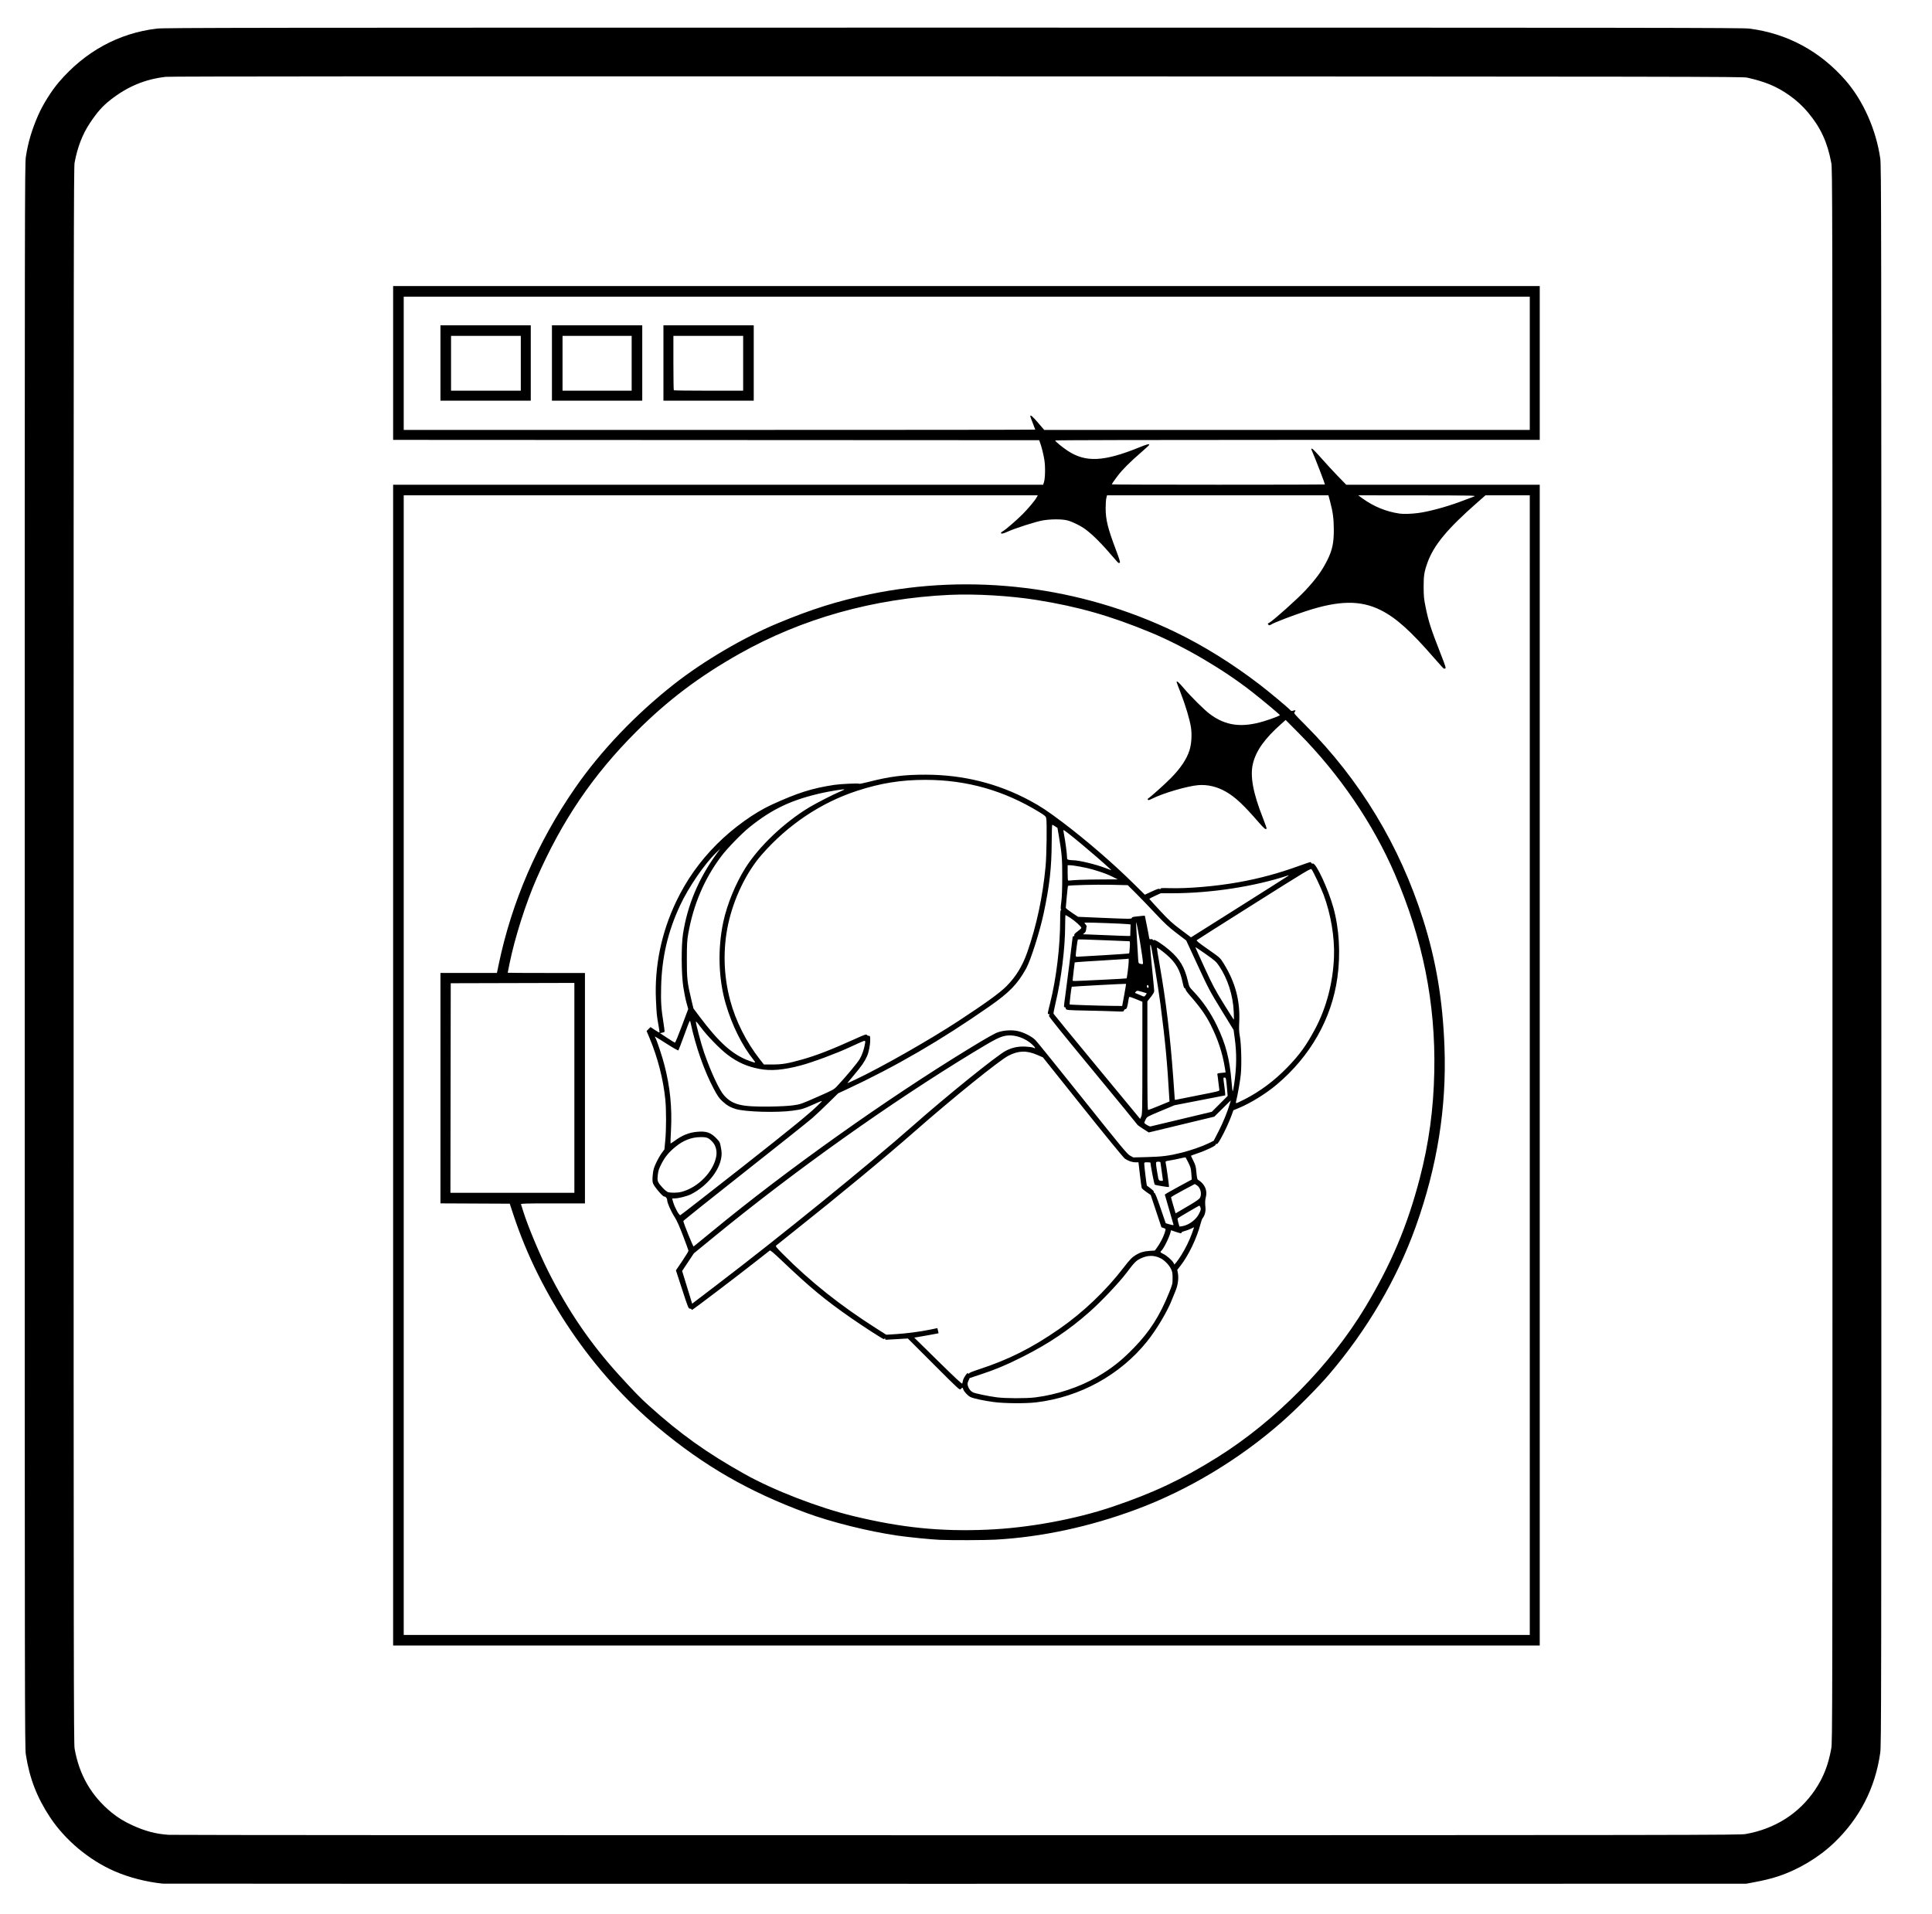 <?xml version="1.0" encoding="UTF-8" standalone="no"?>
<!-- Created with Inkscape (http://www.inkscape.org/) -->

<svg
   version="1.1"
   id="svg1"
   width="992.64"
   height="983.36"
   viewBox="0 0 992.64 983.36"
   xmlns="http://www.w3.org/2000/svg"
   xmlns:svg="http://www.w3.org/2000/svg">
  <defs
     id="defs1" />
  <g
     id="g1">
    <path
       style="fill:#000000"
       d="m 83.584,967.901 c -8.476,-0.873 -17.401,-3.179 -24.78,-6.403 -13.058,-5.705 -25.27,-15.916 -33.034,-27.62 -6.792,-10.24 -10.603,-20.102 -12.502,-32.358 -0.537,-3.465 -0.564,-23.423 -0.564,-410.362 0,-390.365 0.023,-406.873 0.577,-410.525 1.114,-7.344 3.003,-13.747 6.293,-21.332 2.371,-5.467 6.815,-12.578 10.688,-17.103 13.469,-15.736 30.674,-25.143 50.294,-27.499 3.767,-0.452 43.591,-0.501 409.171,-0.501 361.834,0 405.419,0.052 408.947,0.49 19.497,2.42 36.639,11.676 49.767,26.87 8.924,10.328 15.514,25.239 17.609,39.84 0.549,3.829 0.574,21.297 0.574,409.6 0,392.558 -0.019,405.734 -0.591,409.76 -2.541,17.898 -10.463,33.413 -23.454,45.933 -7.999,7.709 -18.594,14.065 -29.236,17.538 -3.501,1.143 -7.25,2.053 -12.48,3.03 l -3.68,0.687 -406.24,0.035 c -223.432,0.019 -406.744,-0.017 -407.36,-0.08 z M 896.864,942.421 c 15.112,-2.655 27.519,-10.561 35.731,-22.769 4.261,-6.333 6.745,-12.671 8.275,-21.111 0.629,-3.473 0.634,-6.21 0.634,-407.538 0,-399.643 -0.01,-404.079 -0.626,-407.384 -1.976,-10.55 -5.403,-17.985 -11.872,-25.755 -2.769,-3.326 -5.956,-6.262 -9.573,-8.82 -6.473,-4.577 -12.269,-7.017 -21.769,-9.164 -2.248,-0.508 -27.996,-0.549 -405.92,-0.647 -286.544,-0.074 -404.397,-0.004 -406.545,0.24 -10.715,1.219 -19.722,4.985 -28.573,11.944 -3.966,3.119 -6.661,6.165 -10.384,11.739 -3.853,5.769 -6.434,12.427 -7.921,20.435 -0.447,2.409 -0.497,42.905 -0.496,407.36 9.2e-4,364.946 0.05,404.964 0.499,407.534 2.379,13.599 8.573,24.309 19.019,32.889 3.098,2.544 6.479,4.622 10.572,6.495 6.712,3.072 12.063,4.488 18.708,4.95 1.936,0.135 184.312,0.227 405.28,0.204 381.702,-0.039 401.92,-0.069 404.96,-0.603 z M 201.984,547.317 V 249.077 H 368.97 535.957 l 0.397,-1.2 c 0.67,-2.028 0.787,-8.18 0.22,-11.6 -0.516,-3.112 -1.366,-6.525 -2.19,-8.8 l -0.464,-1.28 -165.968,-0.08 -165.968,-0.08 v -39.52 -39.52 h 294.56 294.56 v 39.52 39.52 h -124.48 c -73.661,0 -124.48,0.118 -124.48,0.288 0,0.477 3.677,3.511 6.487,5.354 9.209,6.039 18.561,5.583 36.691,-1.785 3.912,-1.59 5.142,-1.906 5.142,-1.322 0,0.162 -1.921,1.951 -4.269,3.975 -5.467,4.712 -9.586,8.838 -11.952,11.969 -1.952,2.584 -2.979,4.097 -2.979,4.389 0,0.094 24.624,0.171 54.72,0.171 30.096,0 54.72,-0.058 54.72,-0.129 0,-0.623 -4.608,-12.599 -6.937,-18.031 -0.094,-0.22 0.046,-0.4 0.312,-0.4 0.266,0 2.405,2.193 4.754,4.873 2.349,2.68 6.198,6.856 8.553,9.28 l 4.281,4.407 h 49.719 49.719 v 298.24 298.24 h -294.56 -294.56 z m 584,0 V 254.517 h -11.379 -11.379 l -4.061,3.564 c -15.601,13.69 -22.56,22.098 -25.787,31.156 -1.638,4.596 -1.956,6.66 -1.927,12.48 0.024,4.761 0.152,6.051 1.023,10.329 1.5,7.361 2.773,11.313 7.632,23.688 2.689,6.848 2.947,7.702 2.357,7.791 -0.176,0.026 -0.436,0.062 -0.577,0.08 -0.141,0.018 -2.315,-2.344 -4.831,-5.248 -12.288,-14.186 -19.781,-20.91 -27.723,-24.876 -10.313,-5.151 -21.447,-4.99 -38.36,0.554 -6.836,2.241 -16.135,5.8 -17.736,6.788 -0.961,0.593 -1.115,0.609 -1.56,0.165 -0.445,-0.445 -0.403,-0.541 0.426,-0.972 1.93,-1.004 14.421,-12.172 18.486,-16.529 5.599,-6 8.625,-10.164 11.344,-15.609 2.613,-5.233 3.393,-8.931 3.36,-15.921 -0.027,-5.493 -0.494,-8.969 -1.926,-14.32 l -0.835,-3.12 h -56.876 -56.876 l -0.358,1.422 c -0.197,0.782 -0.356,3.122 -0.353,5.2 0.008,5.917 1.069,10.22 5.275,21.389 1.785,4.739 2.292,6.419 1.997,6.607 -0.579,0.367 -0.707,0.277 -2.387,-1.688 -6.88,-8.052 -11.163,-12.389 -15.252,-15.448 -2.359,-1.764 -6.512,-3.826 -9.186,-4.561 -2.75,-0.756 -8.675,-0.751 -12.932,0.011 -3.644,0.651 -14.257,4.066 -17.967,5.78 -2.327,1.075 -3.313,1.233 -3.313,0.53 0,-0.164 0.5,-0.565 1.112,-0.89 1.218,-0.648 6.889,-5.553 9.932,-8.591 2.713,-2.708 6.265,-6.925 7.126,-8.46 l 0.73,-1.3 H 370.314 207.424 v 292.8 292.8 h 289.28 289.28 z m -303.04,243.933 c -4.39,-0.183 -16.126,-1.353 -21.78,-2.171 -14.935,-2.16 -34.05,-6.924 -47.016,-11.72 -29.561,-10.933 -52.366,-24.077 -76.004,-43.807 -33.735,-28.158 -60.738,-67.88 -74.392,-109.435 l -1.84,-5.6 -17.804,-0.083 -17.804,-0.083 v -59.197 -59.197 h 14.504 14.504 l 0.883,-4.24 c 6.734,-32.343 19.931,-62.846 39.288,-90.812 13.227,-19.109 31.092,-37.842 50.981,-53.459 15.028,-11.8 35.659,-23.916 53.025,-31.14 17.522,-7.288 30.665,-11.432 47.295,-14.911 52.586,-11.001 108.139,-4.155 156.966,19.343 14.513,6.984 29.574,16.364 43.693,27.211 4.817,3.701 14.274,11.601 15.447,12.905 0.496,0.552 0.732,0.601 1.536,0.321 1.193,-0.416 1.511,-0.13 0.768,0.691 -0.559,0.617 -0.431,0.773 5.584,6.802 27.949,28.014 48.406,61.842 60.433,99.93 6.67,21.124 10.062,41.399 10.952,65.467 1.143,30.89 -3.692,61.204 -14.669,91.973 -9.662,27.081 -25.075,53.383 -44.757,76.375 -5.615,6.559 -16.518,17.539 -23.796,23.964 -21.965,19.39 -48.455,35.338 -75.18,45.262 -23.988,8.908 -48.627,14.193 -72.313,15.511 -5.311,0.296 -22.393,0.356 -28.504,0.101 z m 24.407,-5.232 c 20.951,-0.881 45.175,-5.324 64.233,-11.78 21.081,-7.141 35.595,-13.983 53.865,-25.392 29.725,-18.562 58.095,-47.346 75.994,-77.104 13.289,-22.094 21.582,-41.683 27.952,-66.025 4.74,-18.113 7.153,-35.803 7.53,-55.2 0.683,-35.129 -5.875,-67.892 -20.306,-101.44 -11.11,-25.827 -28.629,-51.506 -49.422,-72.441 l -6.636,-6.681 -2.226,1.974 c -8.563,7.591 -13,13.819 -14.6,20.491 -1.533,6.391 0.047,14.989 5.111,27.829 1.139,2.888 1.997,5.372 1.905,5.52 -0.414,0.67 -1.212,0.037 -3.998,-3.171 -7.948,-9.154 -12.054,-12.993 -16.865,-15.767 -4.533,-2.614 -9.452,-3.782 -14.253,-3.385 -5.632,0.465 -18.1,4.125 -23.7,6.956 -1.486,0.751 -1.946,0.865 -2.159,0.535 -0.173,-0.269 -0.081,-0.535 0.256,-0.74 1.151,-0.701 8.249,-7.049 11.223,-10.038 5.197,-5.222 8.413,-9.968 9.885,-14.585 1.017,-3.191 1.331,-7.949 0.776,-11.75 -0.567,-3.877 -2.907,-11.735 -5.294,-17.772 -1.143,-2.891 -2.078,-5.391 -2.078,-5.555 0,-0.841 1.06,0.051 3.52,2.959 3.852,4.555 10.589,11.236 13.6,13.487 8.044,6.013 16.307,7.11 27.68,3.675 3.658,-1.105 8.349,-2.893 8.253,-3.146 -0.155,-0.407 -8.871,-7.693 -14.247,-11.91 -14.806,-11.613 -35.033,-23.479 -52.03,-30.523 -20.724,-8.589 -37.364,-13.333 -58.774,-16.756 -13.664,-2.185 -31.538,-3.225 -44.754,-2.605 -39.029,1.831 -75.835,12.169 -108.014,30.339 -20.577,11.619 -36.715,23.814 -52.848,39.933 -22.23,22.212 -38.164,45.676 -51.19,75.38 -5.578,12.719 -11.245,30.527 -13.94,43.798 -0.515,2.535 -0.936,4.659 -0.936,4.72 0,0.06 8.928,0.11 19.84,0.11 h 19.84 v 59.2 59.2 h -16.514 c -13.709,0 -16.486,0.073 -16.349,0.431 0.091,0.237 0.624,1.918 1.185,3.736 2.229,7.223 8.253,21.671 12.858,30.835 10.133,20.169 21.706,37.114 36.306,53.158 7.76,8.528 10.902,11.756 15.314,15.736 16.122,14.542 29.846,24.347 49.279,35.207 14.98,8.372 37.955,17.251 55.772,21.554 24.921,6.019 44.673,8.025 68.955,7.004 z m 3.273,-65.571 c -5.33,-0.726 -10.564,-1.853 -12.022,-2.587 -1.395,-0.703 -3.409,-2.875 -3.685,-3.974 -0.246,-0.979 -0.492,-1.009 -1.267,-0.153 -0.588,0.65 -0.695,0.553 -13.903,-12.652 l -13.31,-13.307 -5.427,0.329 c -2.985,0.181 -5.607,0.33 -5.827,0.332 -0.22,0.002 -0.411,-0.249 -0.425,-0.557 -0.015,-0.335 -0.09,-0.399 -0.187,-0.16 -0.089,0.22 -0.299,0.4 -0.468,0.4 -0.497,0 -10.537,-6.479 -16.76,-10.816 -13.786,-9.606 -20.922,-15.521 -35.92,-29.777 -4,-3.802 -5.63,-5.161 -5.92,-4.937 -0.22,0.17 -3.136,2.462 -6.48,5.094 -10.112,7.959 -33.059,25.395 -33.421,25.395 -0.186,0 -0.339,-0.144 -0.339,-0.32 0,-0.176 -0.354,-0.32 -0.786,-0.32 -0.748,0 -0.94,-0.473 -3.987,-9.836 l -3.201,-9.836 3.25,-4.792 c 1.787,-2.636 3.228,-5.014 3.201,-5.284 -0.027,-0.271 -1.283,-3.724 -2.791,-7.673 -1.951,-5.109 -3.222,-7.925 -4.404,-9.76 -1.825,-2.832 -3.748,-7.212 -3.756,-8.556 -0.006,-0.97 -0.747,-1.862 -1.548,-1.864 -0.83,-10e-4 -5.269,-5.277 -5.746,-6.828 -0.309,-1.004 -0.335,-2.078 -0.105,-4.371 0.257,-2.567 0.528,-3.519 1.74,-6.119 0.79,-1.693 2.07,-3.941 2.846,-4.995 l 1.41,-1.916 0.431,-4.605 c 0.527,-5.633 0.54,-15.747 0.026,-20.925 -1.034,-10.426 -3.873,-21.539 -8.064,-31.573 l -1.559,-3.733 1.006,-1.006 1.006,-1.006 2.228,1.481 c 1.225,0.815 2.294,1.415 2.376,1.333 0.082,-0.082 -0.137,-1.712 -0.485,-3.623 -0.908,-4.986 -0.974,-5.634 -1.323,-13.075 -0.808,-17.219 2.767,-34.641 10.373,-50.56 5.337,-11.17 12.122,-20.742 20.983,-29.602 8.337,-8.337 19.204,-16.149 28.162,-20.244 13.432,-6.141 20.641,-8.42 32.16,-10.166 3.145,-0.477 12.443,-0.899 12.659,-0.574 0.099,0.148 2.115,-0.233 4.48,-0.847 11.127,-2.888 18.66,-3.848 29.901,-3.809 19.158,0.066 36.805,4.452 53.233,13.231 5.633,3.01 9.355,5.478 17.167,11.381 11.855,8.958 25.575,20.8 35.913,30.995 l 6.153,6.068 3.572,-1.657 c 2.753,-1.278 3.671,-1.575 4.007,-1.296 0.332,0.276 0.435,0.253 0.435,-0.095 0,-0.38 0.792,-0.433 4.772,-0.32 9.331,0.265 23.519,-0.946 35.068,-2.993 10.936,-1.938 20.932,-4.641 31.798,-8.598 2.705,-0.985 5.102,-1.791 5.326,-1.791 0.224,0 0.486,0.205 0.582,0.455 0.101,0.262 0.432,0.388 0.781,0.297 1.594,-0.417 7.774,12.834 10.471,22.448 3.062,10.919 3.825,23.93 2.119,36.16 -2.944,21.107 -13.848,40.354 -31.099,54.895 -5.677,4.785 -13.454,9.588 -19.722,12.18 l -2.624,1.085 -0.852,2.4 c -1.187,3.345 -3.731,8.846 -5.656,12.233 -1.251,2.201 -1.753,2.821 -2.19,2.707 -0.387,-0.101 -0.512,-0.007 -0.394,0.3 0.214,0.558 -5.059,3.078 -9.58,4.577 -1.716,0.569 -3.12,1.098 -3.12,1.176 0,0.077 0.562,1.259 1.249,2.625 1.104,2.196 1.284,2.885 1.555,5.946 0.208,2.353 0.449,3.546 0.751,3.722 3.418,1.996 4.995,5.375 4.119,8.829 -0.436,1.719 -0.479,2.863 -0.214,5.668 0.177,1.87 -0.448,4.076 -1.511,5.336 -0.223,0.264 -0.666,1.488 -0.985,2.72 -1.94,7.492 -6.217,16.412 -10.455,21.801 l -1.542,1.961 0.341,1.847 c 0.464,2.511 -0.069,6.286 -1.278,9.047 -0.517,1.179 -1.291,3.08 -1.721,4.224 -2.231,5.935 -7.954,15.569 -12.907,21.725 -13.857,17.227 -34.504,28.561 -56.923,31.249 -5.39,0.646 -16.422,0.562 -21.76,-0.165 z m 21.282,-2.394 c 11.068,-1.381 22.887,-5.308 31.9,-10.6 7.434,-4.365 12.353,-8.257 18.76,-14.843 8.129,-8.357 13.317,-16.473 18.063,-28.257 1.785,-4.432 1.835,-4.64 1.835,-7.596 0,-2.672 -0.107,-3.258 -0.884,-4.84 -0.975,-1.986 -3.305,-4.359 -5.231,-5.327 -3.361,-1.69 -6.656,-1.669 -10.274,0.065 -2.363,1.132 -3.228,2.006 -7.149,7.222 -3.877,5.156 -13.108,14.914 -19.182,20.276 -10.52,9.286 -20.837,16.223 -34.114,22.937 -8.333,4.214 -14.498,6.789 -22.657,9.463 l -4.77,1.564 -0.626,1.408 c -0.545,1.226 -0.576,1.577 -0.239,2.72 0.426,1.445 1.339,2.592 2.566,3.225 1.05,0.541 7.915,1.973 12.16,2.535 4.527,0.6 15.206,0.625 19.842,0.047 z m -37.099,-8.846 c 0.162,-0.633 0.736,-1.759 1.275,-2.503 0.82,-1.132 1.058,-1.288 1.459,-0.955 0.384,0.319 0.46,0.315 0.381,-0.017 -0.066,-0.278 1.592,-0.968 5.022,-2.091 15.364,-5.03 27.164,-10.963 41.28,-20.753 12.3,-8.531 23.973,-19.66 33.111,-31.569 3.088,-4.025 4.308,-5.285 6.249,-6.457 2.206,-1.332 4.066,-1.889 6.968,-2.087 l 2.808,-0.191 1.077,-1.472 c 1.549,-2.117 3.252,-5.355 3.888,-7.392 0.741,-2.376 0.761,-2.267 -0.481,-2.7 l -1.101,-0.384 -2.761,-8.298 -2.761,-8.298 -2.216,-1.533 c -1.219,-0.843 -2.304,-1.779 -2.411,-2.08 -0.107,-0.301 -0.525,-3.391 -0.928,-6.867 l -0.733,-6.32 h -1.548 c -1.754,0 -3.724,-0.682 -5.472,-1.894 -0.69,-0.478 -9.794,-11.597 -21.638,-26.426 l -20.447,-25.6 -2.842,-1.233 c -5.512,-2.392 -9.703,-2.28 -14.882,0.397 -4.709,2.434 -28.628,21.752 -48.016,38.78 -15.23,13.376 -39.002,33.043 -62.185,51.446 -4.752,3.772 -8.852,7.056 -9.112,7.298 -0.409,0.381 0.038,0.953 3.36,4.3 14.202,14.311 29.662,26.611 48.35,38.465 l 4.838,3.069 4.762,-0.29 c 5.592,-0.34 12.542,-1.25 17.775,-2.327 l 3.733,-0.768 0.33,1.301 c 0.182,0.716 0.302,1.322 0.267,1.347 -0.09,0.065 -9.02,1.681 -10.915,1.976 l -1.572,0.244 12.292,12.086 c 8.787,8.64 12.321,11.924 12.396,11.517 0.057,-0.313 0.237,-1.086 0.399,-1.719 z M 368.864,659.781 c 30.995,-23.592 78.408,-62.077 100.16,-81.3 17.263,-15.256 43.301,-36.261 47.81,-38.569 3.306,-1.692 6.389,-2.325 10.282,-2.111 1.71,0.094 3.427,0.342 3.816,0.55 1.435,0.768 1.079,-0.11 -0.706,-1.739 -3.394,-3.097 -8.464,-4.932 -12.507,-4.526 -3.518,0.353 -5.82,1.483 -17.655,8.671 -42.847,26.023 -91.561,60.679 -133.056,94.658 l -10.496,8.595 -3.022,4.536 -3.022,4.536 1.771,5.758 c 0.974,3.167 2.135,6.95 2.58,8.407 l 0.809,2.649 1.178,-0.917 c 0.648,-0.504 6.074,-4.643 12.058,-9.198 z m 238.203,-15.024 c 2.197,-3.586 4.032,-7.352 5.328,-10.934 0.61,-1.685 1.109,-3.111 1.109,-3.169 0,-0.059 -0.684,0.244 -1.52,0.672 -0.836,0.428 -2.312,0.983 -3.28,1.233 -0.968,0.25 -1.724,0.612 -1.68,0.806 0.119,0.524 -0.525,0.434 -3.063,-0.429 l -2.295,-0.781 -0.207,0.861 c -0.655,2.731 -3.608,8.708 -4.784,9.684 -0.724,0.601 -0.544,0.891 1.014,1.623 1.682,0.79 4.569,3.315 5.253,4.593 l 0.464,0.867 1.046,-1.233 c 0.575,-0.678 1.751,-2.385 2.614,-3.793 z M 365.824,632.788 c 38.339,-31.616 89.194,-67.776 132.48,-94.2 8.48,-5.176 12.704,-7.567 14.4,-8.151 3.134,-1.078 7.266,-1.308 10.4,-0.58 3.15,0.732 7.055,2.745 8.876,4.576 0.834,0.838 11.746,14.34 24.249,30.004 20.578,25.781 22.891,28.567 24.404,29.395 l 1.671,0.915 7.2,-0.186 c 7.599,-0.196 11.236,-0.663 17.6,-2.26 4.726,-1.186 10.565,-3.212 13.754,-4.774 l 2.714,-1.329 2.478,-4.8 c 2.306,-4.466 4.6,-10.074 5.827,-14.24 l 0.518,-1.76 -4.246,4.198 -4.246,4.198 -16.846,4.057 -16.846,4.057 -2.895,-1.855 c -1.592,-1.02 -2.903,-1.965 -2.914,-2.1 -0.01,-0.135 -10.324,-12.719 -22.919,-27.964 -16.162,-19.563 -22.8,-27.818 -22.56,-28.058 0.482,-0.482 0.421,-0.852 -0.14,-0.852 -0.649,0 -0.652,0.016 0.778,-5.694 3.178,-12.694 5.14,-28.987 5.141,-42.706 4e-4,-3.816 0.098,-5.041 0.401,-5.045 0.278,-0.003 0.292,-0.076 0.046,-0.24 -0.256,-0.17 -0.221,-1.252 0.128,-3.915 0.328,-2.509 0.485,-6.583 0.492,-12.8 0.011,-9.477 -0.198,-11.987 -1.762,-21.193 l -0.692,-4.073 -1.219,-0.807 c -0.67,-0.444 -1.33,-0.806 -1.466,-0.806 -0.136,2.5e-4 -0.264,4.068 -0.285,9.04 -0.054,13.055 -1.085,22.188 -4.114,36.458 -1.992,9.386 -6.709,24.231 -9.021,28.389 -4.459,8.021 -8.579,12.273 -18.838,19.439 -24.809,17.33 -48.274,30.966 -73.43,42.672 l -4.32,2.01 -4.96,4.881 c -2.728,2.685 -6.472,6.211 -8.32,7.835 -1.848,1.625 -17.508,14.103 -34.8,27.73 -17.292,13.627 -31.443,24.949 -31.446,25.16 -0.014,0.877 4.989,13.261 5.286,13.085 0.176,-0.104 4.424,-3.574 9.44,-7.71 z m 244.16,-3.505 c 2.726,-1.293 4.881,-3.284 6.051,-5.589 0.936,-1.845 1.04,-2.273 0.769,-3.175 -0.172,-0.573 -0.464,-1.012 -0.648,-0.975 -0.358,0.072 -10.638,6.096 -11.07,6.487 -0.142,0.128 0.002,1.132 0.32,2.229 l 0.578,1.996 1.28,-0.145 c 0.704,-0.08 1.928,-0.453 2.72,-0.829 z m -7.042,0.035 c -9.2e-4,-0.132 -1.009,-3.619 -2.24,-7.749 -1.231,-4.13 -2.238,-7.611 -2.238,-7.735 0,-0.124 3.116,-1.914 6.924,-3.976 l 6.924,-3.75 -0.212,-3.018 c -0.187,-2.667 -0.364,-3.322 -1.521,-5.635 -0.72,-1.439 -1.358,-2.67 -1.418,-2.736 -0.06,-0.066 -1.375,0.18 -2.923,0.546 -1.548,0.366 -3.866,0.83 -5.152,1.031 -2.292,0.358 -2.335,0.382 -2.17,1.214 0.536,2.696 1.839,12.264 1.69,12.413 -0.206,0.206 -6.786,-0.871 -7.314,-1.198 -0.269,-0.166 -2.159,-9.905 -2.183,-11.247 -0.002,-0.132 -0.724,-0.24 -1.604,-0.24 -1.54,0 -1.6,0.034 -1.6,0.899 0,1.039 1.209,10.989 1.348,11.09 3.026,2.217 3.711,2.839 3.559,3.234 -0.103,0.268 0.02,0.456 0.298,0.456 0.331,0 1.274,2.341 3.148,7.819 l 2.675,7.819 1.607,0.475 c 1.873,0.554 2.407,0.617 2.405,0.286 z m -222.313,-29.076 c 27.25,-21.411 36.598,-29.084 40.875,-33.555 1.307,-1.366 1.45,-1.402 -3.84,0.953 -4.963,2.209 -5.526,2.377 -10.24,3.051 -8.012,1.145 -24.462,0.681 -29.44,-0.83 -2.783,-0.845 -4.618,-1.914 -6.822,-3.976 -1.676,-1.568 -2.46,-2.686 -4.319,-6.161 -5.034,-9.411 -9.454,-22.025 -12.12,-34.59 -0.249,-1.173 -0.378,-0.9 -3.096,6.56 -1.56,4.281 -2.95,7.906 -3.087,8.055 -0.138,0.149 -2.868,-1.399 -6.068,-3.44 -3.199,-2.041 -5.882,-3.711 -5.961,-3.711 -0.079,0 0.071,0.415 0.333,0.922 0.814,1.574 3.329,9.2 4.484,13.601 2.957,11.259 4.05,22.162 3.401,33.928 -0.193,3.504 -0.292,6.43 -0.22,6.502 0.072,0.072 1.046,-0.542 2.163,-1.365 3.787,-2.79 7.176,-4.174 11.23,-4.585 4.885,-0.495 7.227,0.28 10.188,3.371 1.735,1.812 1.801,1.947 2.313,4.745 0.43,2.349 0.463,3.293 0.178,5.12 -1.088,6.995 -7.501,14.761 -15.555,18.839 -1.96,0.992 -6.371,2.115 -8.322,2.119 -0.748,0.001 -1.36,0.048 -1.36,0.104 0,0.056 0.232,0.884 0.516,1.84 0.834,2.811 2.965,6.698 3.671,6.698 0.167,0 14.161,-10.888 31.098,-24.196 z m 230.883,18.837 c 3.179,-1.88 4.711,-2.979 5.04,-3.615 1.07,-2.069 0.196,-5.356 -1.721,-6.474 l -0.975,-0.569 -6.096,3.243 c -3.353,1.783 -6.096,3.387 -6.096,3.564 0,0.177 0.528,2.105 1.174,4.285 l 1.174,3.963 1.466,-0.848 c 0.806,-0.466 3.521,-2.063 6.033,-3.549 z m -261.384,-6.636 c 8.539,-2.213 16.512,-10.395 17.885,-18.354 0.47,-2.723 -0.307,-5.608 -1.982,-7.356 -2.05,-2.141 -2.815,-2.443 -6.127,-2.421 -4.621,0.031 -8.772,1.637 -12.853,4.97 -3.384,2.764 -5.368,5.164 -7.168,8.668 -1.336,2.601 -1.656,3.564 -1.903,5.722 -0.231,2.023 -0.199,2.816 0.146,3.6 0.699,1.592 3.933,4.961 5.081,5.293 1.586,0.459 4.901,0.4 6.921,-0.124 z m 247.369,-6.004 c -0.004,-0.22 -0.289,-2.272 -0.633,-4.56 -0.344,-2.288 -0.629,-4.34 -0.633,-4.56 -0.008,-0.432 -1.53,-0.542 -2.134,-0.155 -0.34,0.218 -0.111,2.11 1.004,8.294 0.106,0.585 0.417,1.08 0.733,1.163 1.066,0.28 1.669,0.214 1.662,-0.181 z m 9.607,-31.438 15.52,-3.707 4.065,-4.068 4.065,-4.068 -0.313,-3.68 c -0.457,-5.379 -0.541,-5.76 -1.273,-5.76 -0.737,0 -0.732,-0.127 -0.145,4.16 0.253,1.848 0.464,3.726 0.47,4.174 l 0.01,0.814 -13.04,2.535 -13.04,2.535 -7.04,2.946 c -7.028,2.941 -7.041,2.949 -7.741,4.332 -0.386,0.762 -0.705,1.53 -0.711,1.706 -0.014,0.466 2.606,2.038 3.172,1.903 0.264,-0.063 7.464,-1.782 16,-3.821 z m -20.168,-31.403 0.008,-28.84 -3.21,-1.332 c -1.766,-0.733 -3.329,-1.258 -3.475,-1.168 -0.146,0.09 -0.35,0.78 -0.454,1.533 -0.465,3.362 -0.9,4.729 -1.505,4.729 -0.326,0 -0.689,0.307 -0.809,0.683 -0.212,0.667 -0.321,0.678 -4.582,0.484 -2.401,-0.109 -8.613,-0.279 -13.805,-0.378 -10.995,-0.208 -11.52,-0.26 -11.52,-1.124 0,-0.344 -0.216,-0.625 -0.48,-0.625 -0.609,0 -0.622,0.262 0.329,-6.72 0.969,-7.112 3.671,-28.686 3.671,-29.314 0,-0.245 0.226,-0.446 0.502,-0.446 0.329,0 0.443,-0.193 0.333,-0.56 -0.123,-0.409 0.347,-0.935 1.738,-1.947 1.049,-0.763 1.907,-1.56 1.907,-1.771 0,-0.647 -3.231,-3.578 -5.656,-5.132 -1.263,-0.809 -2.379,-1.471 -2.48,-1.471 -0.101,0 -0.186,2.412 -0.188,5.36 -0.009,11.662 -1.998,27.644 -5.001,40.172 -0.624,2.603 -1.059,4.927 -0.968,5.165 0.091,0.238 10.142,12.5 22.335,27.248 l 22.169,26.816 0.566,-1.26 c 0.528,-1.175 0.567,-3.214 0.575,-30.101 z m 8.648,24.579 5.28,-2.178 -0.08,-1.42 c -1.054,-18.635 -2.066,-29.391 -4.588,-48.78 -1.113,-8.556 -4.611,-29.823 -4.969,-30.213 -0.473,-0.515 -0.357,1.544 0.654,11.579 0.629,6.241 1.143,11.707 1.143,12.148 0,0.491 -0.682,1.655 -1.758,3.004 l -1.758,2.203 -0.002,27.92 c -10e-4,22.125 0.081,27.92 0.398,27.918 0.22,-0.001 2.776,-0.982 5.68,-2.18 z m -188.057,-0.204 c 3.67,-0.507 4.039,-0.635 12.32,-4.279 8.352,-3.675 8.576,-3.798 10.319,-5.666 4.779,-5.12 10.383,-11.852 11.579,-13.909 1.021,-1.757 1.99,-4.386 2.453,-6.656 0.635,-3.111 0.686,-3.068 -2.134,-1.843 -1.364,0.592 -3.848,1.722 -5.52,2.512 -6.343,2.995 -18.952,7.692 -24.96,9.3 -9.013,2.411 -15.493,2.968 -21.376,1.837 -6.415,-1.233 -11.165,-3.34 -16.388,-7.268 -3.823,-2.875 -10.608,-9.852 -13.754,-14.142 -1.319,-1.799 -2.446,-3.128 -2.504,-2.954 -0.219,0.658 2.662,11.568 4.272,16.174 3.488,9.978 7.75,19.094 10.203,21.822 4.322,4.807 8.901,5.918 23.547,5.71 5.161,-0.073 9.55,-0.308 11.943,-0.638 z m 231.957,-3.098 c 7.896,-4.026 15.278,-9.54 21.885,-16.347 6.341,-6.533 9.783,-11.288 14.316,-19.778 5.797,-10.856 9.18,-23.752 9.699,-36.97 0.396,-10.083 -1.573,-21.922 -5.321,-31.982 -1.269,-3.406 -5.247,-11.84 -6.177,-13.097 -0.434,-0.586 -1.905,0.296 -29.539,17.719 -15.995,10.084 -29.256,18.498 -29.469,18.697 -0.293,0.275 1.094,1.395 5.789,4.675 6.056,4.231 6.205,4.362 7.79,6.88 6.227,9.894 8.807,19.515 8.239,30.727 -0.163,3.223 -0.091,4.809 0.319,7.04 0.735,3.998 1.004,14.389 0.506,19.573 -0.32,3.335 -1.553,10.363 -2.474,14.107 -0.109,0.443 -0.03,0.72 0.204,0.72 0.21,0 2.115,-0.884 4.233,-1.963 z m -23.823,-2.053 c 10.521,-2.05 10.951,-2.162 10.816,-2.819 -0.077,-0.376 -0.304,-2.196 -0.503,-4.044 -0.199,-1.848 -0.429,-3.603 -0.511,-3.899 -0.126,-0.454 0.198,-0.573 2.045,-0.755 l 2.194,-0.216 -0.396,-2.445 c -1.235,-7.619 -3.507,-14.508 -7.241,-21.958 -2.5,-4.986 -5.432,-9.146 -10.579,-15.007 -1.374,-1.564 -2.428,-3.027 -2.342,-3.251 0.086,-0.223 -0.088,-0.47 -0.386,-0.548 -0.396,-0.104 -0.701,-0.908 -1.132,-2.992 -1.356,-6.546 -3.52,-10.275 -8.376,-14.435 -2.346,-2.01 -4.672,-3.676 -4.863,-3.484 -0.063,0.063 0.605,4.199 1.484,9.192 3.206,18.205 5.366,36.172 6.915,57.509 0.439,6.045 0.798,11.131 0.798,11.302 0,0.171 0.252,0.237 0.56,0.148 0.308,-0.089 5.491,-1.123 11.517,-2.298 z m 18.428,-5.663 c 1.305,-8.816 1.377,-15.884 0.246,-24.08 l -0.53,-3.84 -6.276,-10.24 c -5.972,-9.744 -6.562,-10.858 -12.171,-22.988 l -5.895,-12.748 -4.971,-3.793 c -4.156,-3.171 -5.972,-4.859 -11.074,-10.292 -3.356,-3.575 -7.878,-8.261 -10.048,-10.415 l -3.946,-3.916 -8.8,-0.199 c -7.334,-0.166 -21.564,0.203 -21.923,0.568 -0.095,0.097 -1.117,10.408 -1.117,11.271 0,0.227 1.422,1.36 3.159,2.517 l 3.159,2.103 11.826,0.505 c 14.838,0.634 15.776,0.638 15.776,0.056 0,-0.298 0.514,-0.512 1.52,-0.633 4.025,-0.485 5.2,-0.576 5.2,-0.405 0,0.102 0.417,2.171 0.926,4.597 0.509,2.426 1.024,5.11 1.145,5.964 0.203,1.443 0.275,1.542 1.019,1.4 0.506,-0.097 0.864,0.012 0.973,0.296 0.118,0.308 0.292,0.349 0.554,0.132 0.483,-0.401 4.79,2.426 8.183,5.372 5.158,4.477 7.663,8.722 9.297,15.76 0.684,2.946 0.743,3.056 2.837,5.249 4.774,5.001 8.848,10.943 12.05,17.576 4.59,9.509 6.583,17.144 7.544,28.904 0.219,2.684 0.49,4.88 0.601,4.88 0.111,0 0.442,-1.62 0.735,-3.6 z m -194.581,-2.42 c 13.773,-6.54 38.334,-20.522 53.196,-30.282 14.007,-9.199 20.906,-14.2 24.388,-17.681 4.881,-4.878 8.268,-10.432 10.794,-17.698 4.714,-13.561 7.861,-28.362 9.32,-43.84 0.546,-5.794 0.768,-22.868 0.322,-24.865 -0.193,-0.867 -0.706,-1.319 -3.326,-2.934 -18.18,-11.201 -37.432,-16.683 -58.664,-16.702 -12.58,-0.012 -23.138,1.685 -35.314,5.674 -18.485,6.056 -35.419,17.41 -48.841,32.747 -7.856,8.976 -14.312,22.304 -17.208,35.52 -2.803,12.792 -2.465,26.45 0.974,39.36 2.823,10.597 8.332,21.546 15.255,30.32 l 2.083,2.64 h 4.393 c 4.977,0 7.876,-0.491 15.343,-2.599 7.344,-2.073 14.803,-4.971 27.037,-10.502 4.993,-2.258 5.803,-2.537 6.115,-2.111 0.198,0.271 0.668,0.492 1.044,0.492 0.628,0 0.685,0.169 0.685,2.052 0,2.714 -0.715,6.337 -1.679,8.511 -1.216,2.739 -2.839,5.077 -6.658,9.589 -1.94,2.293 -3.449,4.168 -3.351,4.168 0.097,0 1.939,-0.837 4.093,-1.86 z m -52.301,-10.06 c -5.902,-7.337 -11.138,-17.878 -14.34,-28.869 -3.743,-12.849 -4.203,-28.231 -1.257,-42.02 1.926,-9.017 6.289,-19.701 11.31,-27.699 7.019,-11.18 20.064,-23.562 32.984,-31.307 3.666,-2.198 12.199,-6.557 15.908,-8.127 1.181,-0.5 2.095,-0.962 2.03,-1.027 -0.233,-0.233 -7.468,0.931 -11.697,1.883 -15.509,3.488 -25.502,8.222 -37.12,17.588 -3.99,3.216 -11.45,10.906 -14.445,14.891 -8.71,11.587 -14.368,24.891 -16.997,39.968 -0.569,3.266 -0.673,5.203 -0.689,12.96 -0.021,9.978 0.212,12.032 2.41,21.196 l 0.978,4.076 3.021,4.032 c 10.228,13.652 17.138,19.807 25.723,22.911 3.263,1.18 3.465,1.138 2.183,-0.456 z m -36.853,-17.539 3.247,-8.659 -0.908,-3.261 c -0.499,-1.794 -1.24,-5.493 -1.646,-8.221 -0.995,-6.683 -1.07,-21.002 -0.142,-27.04 2.286,-14.879 8.018,-28.541 17.34,-41.33 l 1.829,-2.51 -1.998,1.92 c -6.06,5.823 -14.242,17.753 -18.654,27.2 -6.291,13.47 -9.378,26.704 -9.741,41.76 -0.191,7.943 0.031,11.32 1.237,18.804 0.376,2.334 0.597,4.331 0.491,4.437 -0.106,0.106 -0.668,0.295 -1.249,0.419 l -1.056,0.226 3.68,2.434 c 2.024,1.339 3.825,2.445 4.002,2.457 0.177,0.012 1.783,-3.874 3.568,-8.636 z m 283.532,-7.261 c -0.394,-8.473 -3.119,-16.985 -7.528,-23.519 -1.5,-2.222 -2.069,-2.729 -6.845,-6.093 -2.865,-2.018 -5.262,-3.623 -5.325,-3.566 -0.064,0.057 2.035,4.772 4.664,10.477 4.2,9.114 5.396,11.37 9.846,18.577 2.786,4.512 5.136,8.204 5.222,8.204 0.086,0 0.07,-1.836 -0.034,-4.08 z m -56.278,-8.601 c 0.572,-3.103 0.998,-5.682 0.948,-5.732 -0.128,-0.125 -27.791,1.362 -27.912,1.501 -0.198,0.228 -1.225,8.934 -1.072,9.087 0.176,0.176 14.701,0.658 22.184,0.735 l 4.812,0.05 z m 11.047,0.009 c 0.325,-0.447 0.541,-0.858 0.48,-0.914 -0.061,-0.056 -1.191,-0.398 -2.511,-0.76 -2.369,-0.649 -2.408,-0.65 -3.025,-0.042 -0.619,0.61 -0.616,0.619 0.32,0.953 0.52,0.185 1.521,0.608 2.225,0.94 1.675,0.79 1.814,0.78 2.511,-0.177 z m 1.489,-4.269 c 0,-0.731 -0.505,-1.137 -0.806,-0.649 -0.269,0.435 0.044,1.27 0.476,1.27 0.182,0 0.33,-0.28 0.33,-0.621 z m -24.356,-3.533 c 7.108,-0.344 12.972,-0.675 13.032,-0.735 0.216,-0.216 1.085,-7.102 1.085,-8.601 v -1.538 l -1.36,0.155 c -0.748,0.085 -6.4,0.446 -12.56,0.801 -6.16,0.356 -11.789,0.72 -12.509,0.811 l -1.309,0.164 -0.536,4.388 c -0.295,2.413 -0.534,4.568 -0.531,4.788 0.006,0.501 -0.712,0.512 14.688,-0.234 z m 21.476,-8.443 c 0,-2.295 -3.022,-20.543 -3.491,-21.074 -0.112,-0.127 -0.02,2.465 0.205,5.76 0.225,3.295 0.516,8.073 0.647,10.617 0.236,4.576 0.247,4.629 1.039,4.848 1.261,0.35 1.6,0.318 1.6,-0.151 z m -20.364,-4.192 c 7.192,-0.427 13.151,-0.852 13.244,-0.944 0.093,-0.093 0.24,-1.541 0.328,-3.218 0.148,-2.833 0.117,-3.049 -0.444,-3.041 -0.332,0.004 -6.327,-0.236 -13.322,-0.535 -6.995,-0.299 -12.803,-0.458 -12.906,-0.355 -0.193,0.193 -1.087,6.874 -1.093,8.162 -0.002,0.476 0.187,0.718 0.557,0.713 0.308,-0.004 6.444,-0.356 13.636,-0.782 z m 95.084,-40.866 c 0.207,-0.196 0.151,-0.247 -0.16,-0.144 -17.286,5.72 -39.761,9.165 -59.748,9.157 l -5.692,-0.002 -2.966,1.343 c -1.632,0.739 -2.928,1.454 -2.88,1.59 0.048,0.136 2.524,2.862 5.504,6.058 4.637,4.974 6.172,6.378 10.649,9.741 l 5.231,3.93 24.871,-15.684 c 13.679,-8.626 25.015,-15.821 25.191,-15.988 z m -81.188,27.996 0.092,-2.939 -1.372,-0.172 c -1.964,-0.247 -20.745,-0.932 -21.644,-0.789 l -0.752,0.119 0.661,0.837 c 0.364,0.46 0.605,0.894 0.535,0.963 -0.069,0.069 -0.182,0.728 -0.251,1.464 -0.086,0.926 -0.365,1.538 -0.903,1.986 l -0.779,0.648 1.92,0.042 c 1.056,0.023 6.096,0.225 11.2,0.448 5.104,0.223 9.712,0.389 10.24,0.368 l 0.96,-0.038 z m -26.332,-25.858 c 2.288,-0.104 7.678,-0.205 11.977,-0.224 l 7.817,-0.034 -2.537,-1.278 c -2.696,-1.358 -5.052,-2.228 -10.217,-3.774 -3.2,-0.958 -9.96,-2.213 -11.92,-2.213 l -1.04,-7e-5 v 3.787 c 0,2.083 0.093,3.88 0.207,3.994 0.114,0.114 0.51,0.145 0.88,0.07 0.37,-0.076 2.545,-0.223 4.832,-0.327 z m 15.991,-5.544 c -7.885,-7.263 -23.712,-20.445 -24.091,-20.065 -0.062,0.062 0.111,1.241 0.385,2.62 0.607,3.055 1.475,9.727 1.475,11.334 0,1.058 0.098,1.193 1,1.373 0.55,0.11 1.522,0.2 2.161,0.2 2.931,0 11.547,2.073 16.519,3.974 3.438,1.314 3.341,1.293 2.551,0.565 z M 295.104,558.996 v -53.922 l -31.76,0.082 -31.76,0.082 -0.081,53.84 -0.081,53.84 h 31.841 31.841 z M 728.519,263.634 c 5.437,-0.713 13.873,-2.961 21.306,-5.677 3.608,-1.319 7.064,-2.62 7.68,-2.893 1.021,-0.451 -1.563,-0.497 -29.273,-0.521 l -30.393,-0.026 2.177,1.587 c 5.693,4.151 12.172,6.801 19.089,7.809 1.96,0.286 6.022,0.165 9.414,-0.28 z M 531.904,220.764 c 0,-0.085 -0.576,-1.599 -1.28,-3.366 -0.704,-1.767 -1.28,-3.354 -1.28,-3.526 0,-0.925 1.174,0.062 4.007,3.366 l 3.155,3.68 h 124.739 124.739 v -34.24 -34.24 h -289.28 -289.28 v 34.24 34.24 h 162.24 c 89.232,0 162.24,-0.069 162.24,-0.154 z M 226.304,186.517 v -19.36 h 23.2 23.2 v 19.36 19.36 h -23.2 -23.2 z m 41.28,0.16 v -14.08 h -17.92 -17.92 v 14.08 14.08 h 17.92 17.92 z m 16,-0.16 v -19.36 h 23.2 23.2 v 19.36 19.36 h -23.2 -23.2 z m 40.96,0.16 v -14.08 h -17.76 -17.76 v 14.08 14.08 h 17.76 17.76 z m 16.32,-0.16 v -19.36 h 23.2 23.2 v 19.36 19.36 h -23.2 -23.2 z m 40.96,0.16 v -14.08 h -17.92 -17.92 v 13.867 c 0,7.627 0.096,13.963 0.213,14.08 0.117,0.117 8.181,0.213 17.92,0.213 h 17.707 z"
       id="path1" />
  </g>
</svg>
